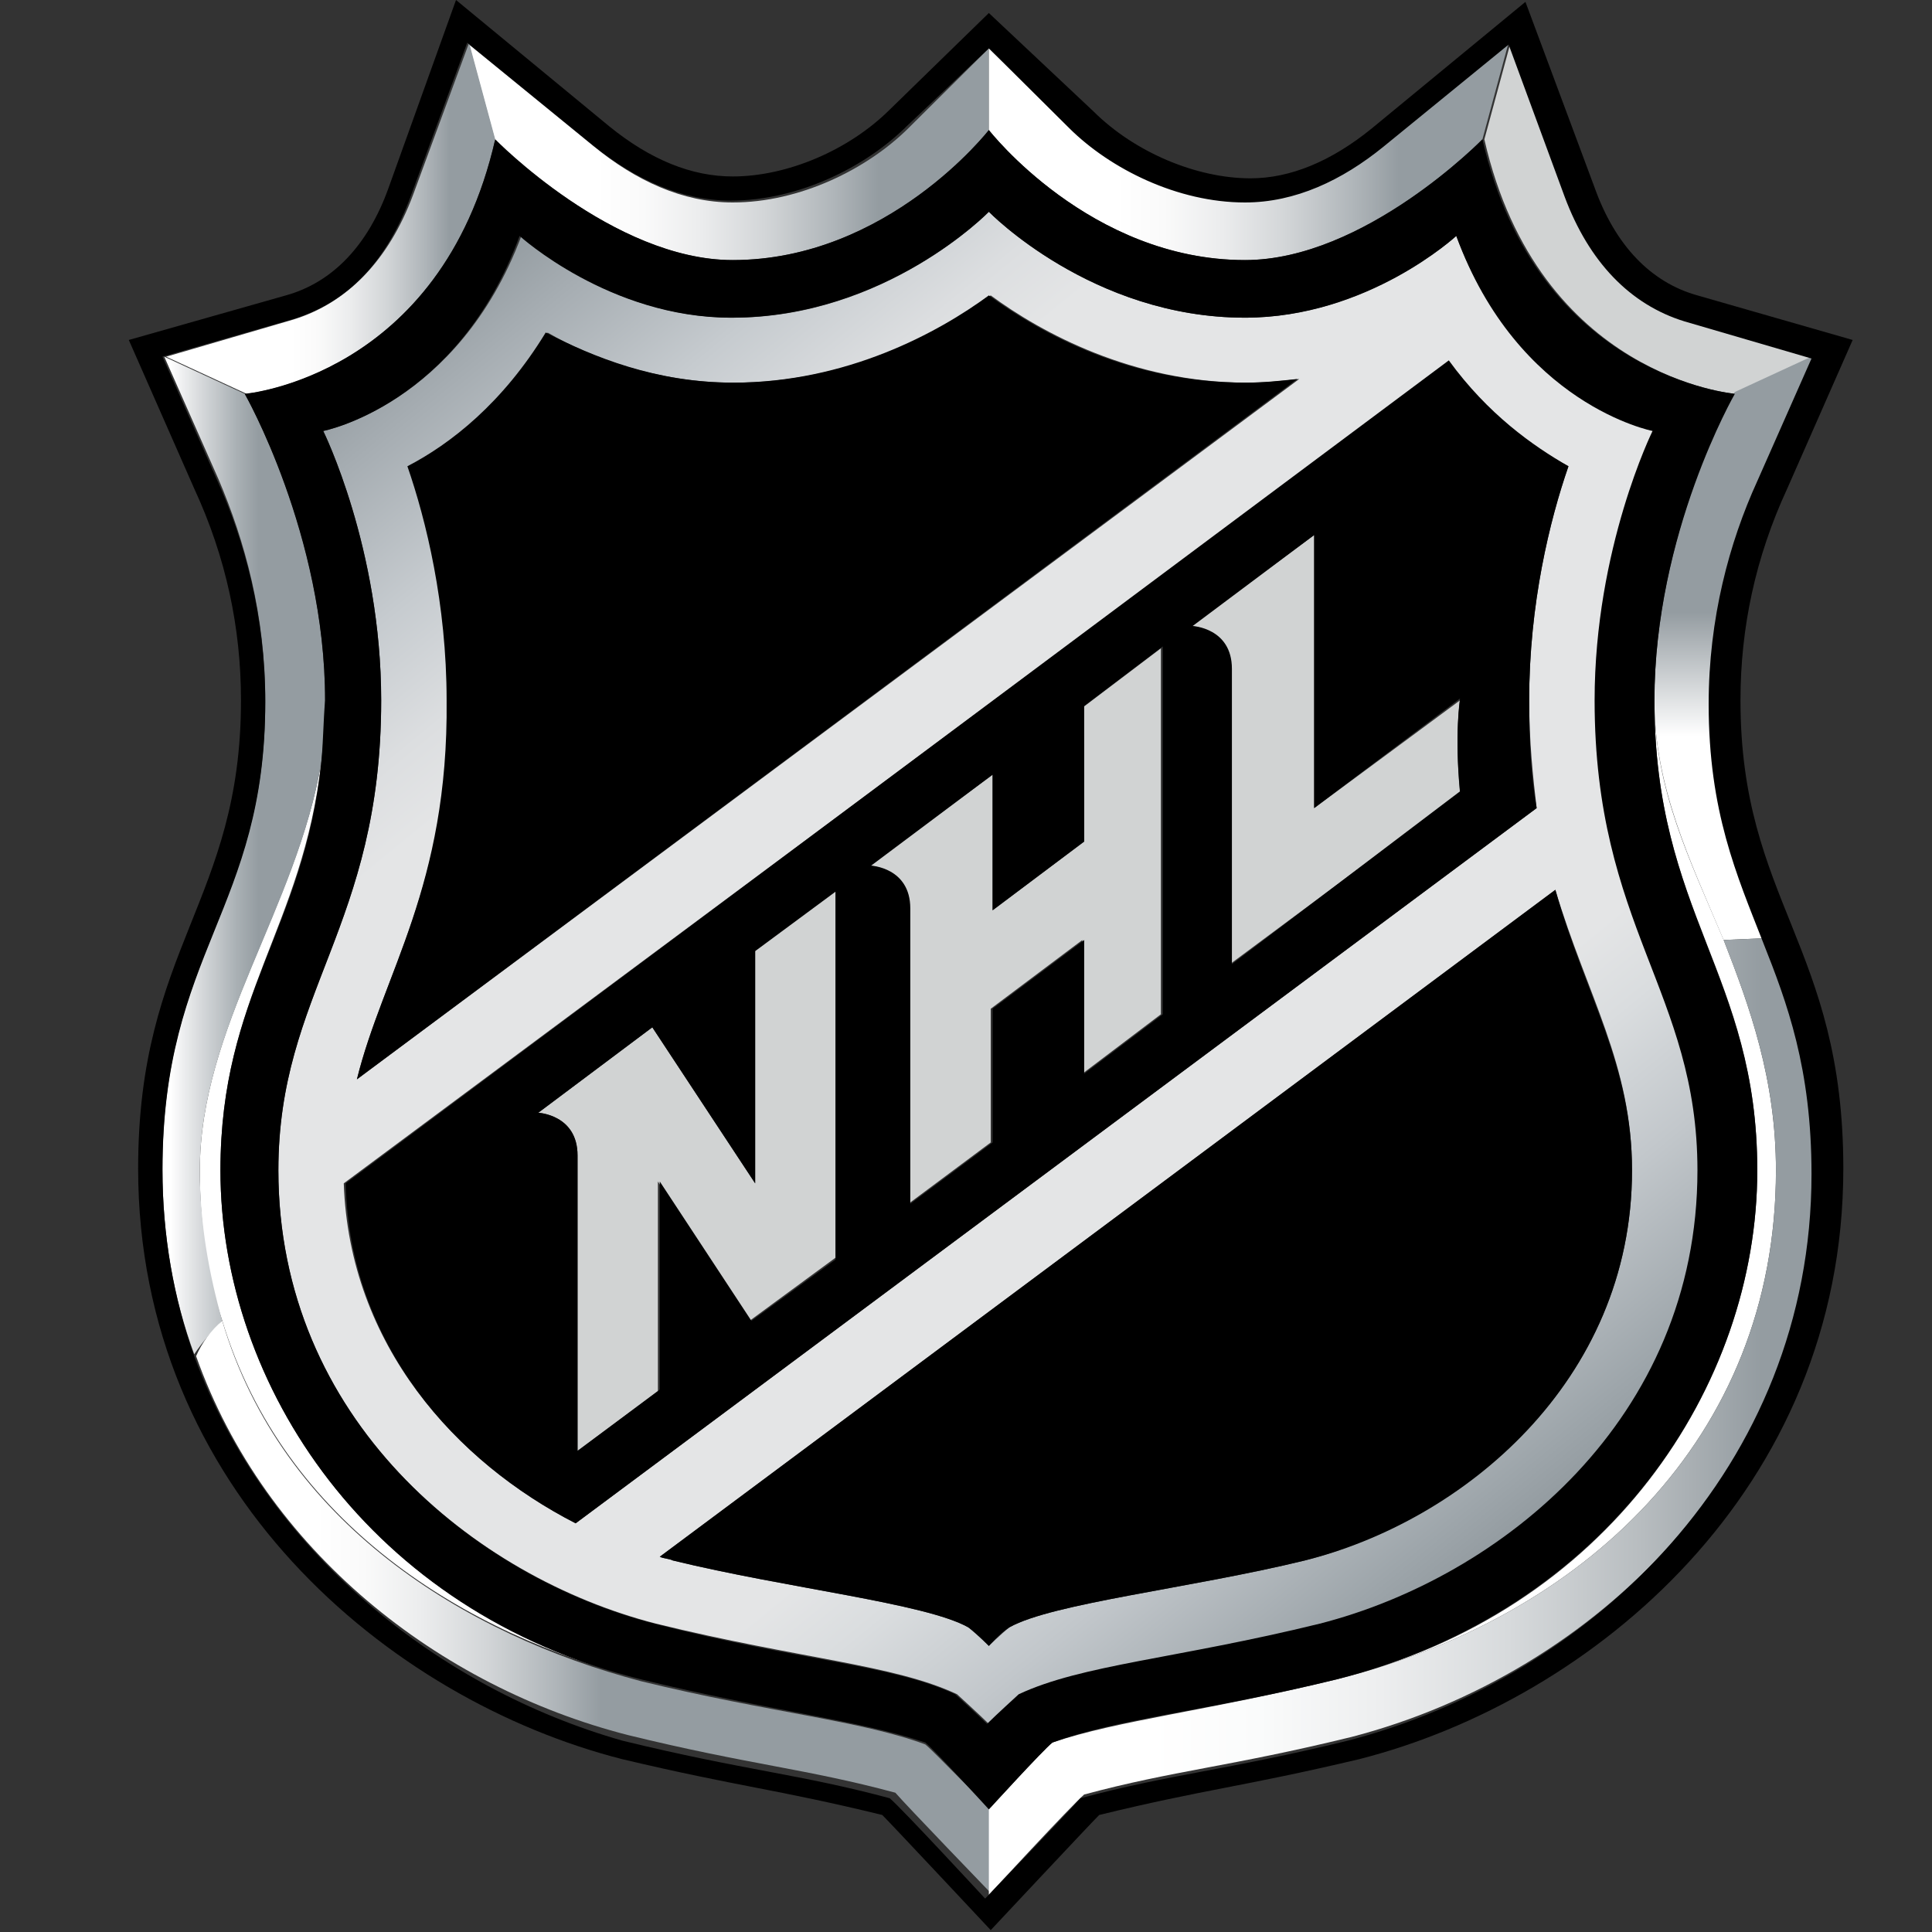<?xml version="1.0" encoding="UTF-8"?>
<svg width="30px" height="30px" viewBox="0 0 30 30" version="1.1" xmlns="http://www.w3.org/2000/svg" xmlns:xlink="http://www.w3.org/1999/xlink">
    <rect x="0" y="0" width="30" height="30" fill="#333333" stroke="none"/>
    <!-- Generator: Sketch 50.2 (55047) - http://www.bohemiancoding.com/sketch -->
    <title>Artboard 2</title>
    <desc>Created with Sketch.</desc>
    <defs>
        <linearGradient x1="-9.364%" y1="49.999%" x2="117.786%" y2="49.999%" id="linearGradient-1">
            <stop stop-color="#FFFFFF" offset="11.24%"></stop>
            <stop stop-color="#DDDFE1" offset="23.5%"></stop>
            <stop stop-color="#A8AFB3" offset="43.93%"></stop>
            <stop stop-color="#949CA1" offset="53.93%"></stop>
        </linearGradient>
        <linearGradient x1="50%" y1="100%" x2="50%" y2="0.252%" id="linearGradient-2">
            <stop stop-color="#FFFFFF" offset="0%"></stop>
            <stop stop-color="#FFFFFF" offset="34.83%"></stop>
            <stop stop-color="#949CA1" offset="56.18%"></stop>
            <stop stop-color="#949CA1" offset="100%"></stop>
        </linearGradient>
        <linearGradient x1="-0.148%" y1="50%" x2="99.852%" y2="50%" id="linearGradient-3">
            <stop stop-color="#FFFFFF" offset="15.17%"></stop>
            <stop stop-color="#FAFAFA" offset="21.2%"></stop>
            <stop stop-color="#EBECED" offset="28.63%"></stop>
            <stop stop-color="#D2D5D7" offset="36.81%"></stop>
            <stop stop-color="#AFB5B9" offset="45.46%"></stop>
            <stop stop-color="#949CA1" offset="51.12%"></stop>
        </linearGradient>
        <linearGradient x1="83.094%" y1="89.779%" x2="17.008%" y2="1.66%" id="linearGradient-4">
            <stop stop-color="#949CA1" offset="0%"></stop>
            <stop stop-color="#9DA5AA" offset="2.59%"></stop>
            <stop stop-color="#C2C7CB" offset="12.59%"></stop>
            <stop stop-color="#DADDDF" offset="20.5%"></stop>
            <stop stop-color="#E4E5E6" offset="25.28%"></stop>
            <stop stop-color="#E4E5E6" offset="75.28%"></stop>
            <stop stop-color="#DCDEE0" offset="79.82%"></stop>
            <stop stop-color="#C6CBCF" offset="86.85%"></stop>
            <stop stop-color="#A6ADB2" offset="95.43%"></stop>
            <stop stop-color="#949CA1" offset="100%"></stop>
        </linearGradient>
        <linearGradient x1="-0.142%" y1="49.999%" x2="99.998%" y2="49.999%" id="linearGradient-5">
            <stop stop-color="#FFFFFF" offset="24.72%"></stop>
            <stop stop-color="#FAFAFA" offset="33.76%"></stop>
            <stop stop-color="#EBECED" offset="44.92%"></stop>
            <stop stop-color="#D2D5D7" offset="57.18%"></stop>
            <stop stop-color="#AFB5B9" offset="70.15%"></stop>
            <stop stop-color="#949CA1" offset="78.65%"></stop>
        </linearGradient>
        <linearGradient x1="1.60756275e-14%" y1="50%" x2="100%" y2="50%" id="linearGradient-6">
            <stop stop-color="#FFFFFF" offset="19.66%"></stop>
            <stop stop-color="#FAFBFB" offset="32.81%"></stop>
            <stop stop-color="#EDEEEF" offset="47.46%"></stop>
            <stop stop-color="#D7DADC" offset="62.82%"></stop>
            <stop stop-color="#B8BDC0" offset="78.58%"></stop>
            <stop stop-color="#949CA1" offset="93.26%"></stop>
        </linearGradient>
        <linearGradient x1="0%" y1="50%" x2="100.144%" y2="50%" id="linearGradient-7">
            <stop stop-color="#FFFFFF" offset="24.72%"></stop>
            <stop stop-color="#FAFAFA" offset="33.76%"></stop>
            <stop stop-color="#EBECED" offset="44.92%"></stop>
            <stop stop-color="#D2D5D7" offset="57.19%"></stop>
            <stop stop-color="#AFB5B9" offset="70.16%"></stop>
            <stop stop-color="#949CA1" offset="78.65%"></stop>
        </linearGradient>
        <linearGradient x1="-0.729%" y1="49.999%" x2="99.768%" y2="49.999%" id="linearGradient-8">
            <stop stop-color="#FFFFFF" offset="38.76%"></stop>
            <stop stop-color="#FAFAFA" offset="46.77%"></stop>
            <stop stop-color="#EBECED" offset="56.65%"></stop>
            <stop stop-color="#D2D5D7" offset="67.51%"></stop>
            <stop stop-color="#AFB5B9" offset="79%"></stop>
            <stop stop-color="#949CA1" offset="86.52%"></stop>
        </linearGradient>
    </defs>
    <g id="Artboard-2" stroke="none" stroke-width="1" fill="none" fill-rule="evenodd">
        <g id="Group" transform="translate(2, 0)" fill-rule="nonzero">
            <g transform="translate(0.871, 10.673)" fill="#FFFFFF" id="Shape">
                <path d="M0.552,7.5 C0.552,4.788 1.829,3.75 2.119,1.154 C1.742,3.404 0.232,5.279 0.232,7.5 C0.232,8.365 0.348,9.144 0.581,9.837 C1.539,12.981 4.355,14.712 7.113,15.404 C2.874,14.365 0.552,10.846 0.552,7.5 Z"></path>
                <path d="M23.894,3.923 C23.371,2.683 22.819,1.587 22.819,0.202 C22.819,3.519 24.416,4.442 24.416,7.5 C24.416,10.846 22.094,14.365 17.884,15.404 C21.687,14.452 24.706,11.683 24.706,7.5 C24.706,6.087 24.3,4.962 23.894,3.923 Z"></path>
            </g>
            <g transform="translate(6.097, 0.577)" fill="#D1D3D3" id="Shape">
                <path d="M18.087,4.385 C17.216,4.125 16.606,3.49 16.229,2.452 L15.358,0.087 L14.952,1.587 C15.794,5.279 18.842,5.538 18.842,5.538 L20.09,4.962 L18.087,4.385 Z"></path>
                <path d="M3.629,17.798 L2.032,15.375 L0.261,16.702 C0.261,16.702 0.871,16.731 0.871,17.365 L0.871,21.952 L2.119,21.029 L2.119,17.769 L3.542,19.933 L4.877,18.952 L4.877,13.24 L3.629,14.163 L3.629,17.798 Z"></path>
                <path d="M8.739,12.49 L7.316,13.558 L7.316,11.452 L5.4,12.865 C5.4,12.865 6.01,12.894 6.01,13.529 L6.01,18.115 L7.287,17.163 L7.287,15.087 L8.71,14.019 L8.71,16.096 L9.929,15.173 L9.929,9.49 L8.71,10.413 C8.739,10.385 8.739,12.49 8.739,12.49 Z"></path>
                <path d="M12.31,11.971 L12.31,7.731 L10.394,9.144 C10.394,9.144 11.003,9.173 11.003,9.808 L11.003,14.394 L14.574,11.74 C14.487,10.817 14.574,10.298 14.574,10.298 L12.31,11.971 Z"></path>
            </g>
            <g transform="translate(0.29, 0.577)" id="Shape">
                <path d="M1.829,10.298 C1.829,13.529 0.232,14.192 0.232,17.567 C0.232,18.606 0.406,19.587 0.726,20.452 C0.842,20.279 0.987,20.106 1.161,19.933 C0.958,19.212 0.813,18.433 0.813,17.596 C0.813,15.375 2.323,13.529 2.7,11.25 C2.729,10.962 2.758,10.644 2.758,10.298 C2.758,7.702 1.51,5.538 1.51,5.538 L0.261,4.962 L1.103,6.865 C1.51,7.817 1.829,8.971 1.829,10.298 Z" fill="url(#linearGradient-1)"></path>
                <path d="M23.4,10.298 C23.4,11.654 23.952,12.779 24.474,14.019 L25.142,13.99 C24.735,12.952 24.3,11.971 24.3,10.298 C24.3,8.971 24.619,7.788 25.055,6.837 L25.897,4.933 L24.648,5.51 C24.619,5.538 23.4,7.731 23.4,10.298 Z" fill="url(#linearGradient-2)"></path>
                <path d="M12.077,26.51 C11.061,26.135 9.668,26.019 7.665,25.529 C4.935,24.808 2.09,23.077 1.161,19.933 C0.987,20.077 0.842,20.279 0.755,20.481 C1.829,23.51 4.529,25.615 7.461,26.365 C9.348,26.827 10.219,26.885 11.613,27.26 C11.787,27.462 13.094,28.817 13.094,28.817 L13.094,27.49 C13.065,27.519 12.223,26.625 12.077,26.51 Z" fill="url(#linearGradient-3)"></path>
                <path d="M7.897,24.635 C10.132,25.183 11.584,25.269 12.571,25.731 C12.571,25.731 12.919,26.048 13.065,26.192 C13.21,26.048 13.558,25.731 13.558,25.731 C14.545,25.269 15.997,25.212 18.232,24.635 C21.048,23.913 24.097,21.462 24.097,17.596 C24.097,14.827 22.5,13.817 22.5,10.298 C22.5,7.933 23.4,6.115 23.4,6.115 C23.4,6.115 21.31,5.712 20.323,3.087 C20.323,3.087 18.929,4.356 17.042,4.356 C14.661,4.356 13.065,2.712 13.065,2.712 C13.065,2.712 11.468,4.356 9.087,4.356 C7.171,4.356 5.806,3.087 5.806,3.087 C4.819,5.712 2.729,6.115 2.729,6.115 C2.729,6.115 3.629,7.933 3.629,10.298 C3.629,13.817 2.032,14.827 2.032,17.596 C2.032,21.462 5.081,23.913 7.897,24.635 Z M23.052,17.596 C23.052,20.885 20.41,23.019 17.971,23.654 C16.2,24.087 14.052,24.317 13.384,24.692 C13.239,24.808 13.065,24.981 13.065,24.981 C13.065,24.981 12.89,24.779 12.745,24.692 C12.077,24.317 9.929,24.087 8.158,23.654 C8.1,23.625 8.013,23.625 7.955,23.596 L21.861,13.24 C22.355,14.885 23.052,15.952 23.052,17.596 Z M22.065,6.663 C21.774,7.5 21.455,8.798 21.455,10.298 C21.455,10.933 21.513,11.481 21.571,11.971 L6.648,23.077 C4.79,22.125 3.135,20.308 3.048,17.798 L20.206,5.048 C20.816,5.856 21.513,6.375 22.065,6.663 Z M4.674,10.298 C4.674,8.798 4.355,7.5 4.065,6.663 C4.732,6.317 5.545,5.683 6.213,4.587 C6.91,4.99 7.926,5.365 9.116,5.365 C10.887,5.365 12.31,4.587 13.094,4.01 C13.877,4.587 15.3,5.365 17.071,5.365 C17.361,5.365 17.623,5.337 17.884,5.308 L3.252,16.183 C3.658,14.538 4.674,13.183 4.674,10.298 Z" fill="url(#linearGradient-4)"></path>
                <path d="M9.087,3.462 C11.497,3.462 13.065,1.442 13.065,1.442 L13.065,0.173 L11.816,1.413 C11.177,2.048 10.132,2.567 9.087,2.567 C8.303,2.567 7.577,2.221 6.939,1.702 L4.994,0.115 L5.4,1.615 C5.4,1.587 7.229,3.462 9.087,3.462 Z" fill="url(#linearGradient-5)"></path>
                <path d="M25.287,17.596 C25.287,21.779 22.268,24.548 18.465,25.5 C16.461,25.99 15.068,26.135 14.052,26.481 C13.906,26.596 13.065,27.519 13.065,27.519 L13.065,28.846 C13.065,28.846 14.342,27.462 14.545,27.288 C15.939,26.913 16.81,26.856 18.697,26.394 C22.471,25.413 25.897,22.154 25.897,17.596 C25.897,15.952 25.519,14.971 25.142,13.99 L24.474,14.019 C24.881,15.058 25.287,16.183 25.287,17.596 Z" fill="url(#linearGradient-6)"></path>
                <path d="M17.042,3.462 C18.9,3.462 20.729,1.587 20.729,1.587 L21.135,0.087 L19.19,1.673 C18.552,2.192 17.826,2.538 17.042,2.538 C15.997,2.538 14.952,2.019 14.313,1.385 L13.065,0.173 L13.065,1.442 C13.065,1.442 14.632,3.462 17.042,3.462 Z" fill="url(#linearGradient-7)"></path>
                <path d="M5.4,1.587 L4.994,0.087 L4.123,2.452 C3.745,3.462 3.106,4.125 2.265,4.385 L0.29,4.962 L1.539,5.538 C1.51,5.538 4.558,5.279 5.4,1.587 Z" fill="url(#linearGradient-8)"></path>
            </g>
            <g fill="#000000" id="Shape">
                <path d="M1.742,10.875 C1.742,13.99 0.145,14.712 0.145,18.144 C0.145,23.135 4.035,26.394 7.665,27.317 C9.494,27.75 10.045,27.779 11.7,28.183 C11.845,28.327 13.384,29.971 13.384,29.971 C13.384,29.971 14.923,28.327 15.068,28.183 C16.723,27.779 17.274,27.75 19.103,27.317 C22.732,26.394 26.623,23.135 26.623,18.144 C26.623,14.683 25.026,13.99 25.026,10.875 C25.026,9.75 25.258,8.654 25.752,7.587 L26.768,5.279 L24.358,4.587 C23.632,4.385 23.081,3.808 22.761,2.913 L21.687,0.029 L19.306,1.99 C18.668,2.51 18.029,2.769 17.419,2.769 C16.577,2.769 15.619,2.365 14.981,1.731 L13.355,0.202 L11.816,1.702 C11.177,2.337 10.219,2.74 9.377,2.74 C8.739,2.74 8.1,2.481 7.461,1.962 L5.081,0 L4.035,2.913 C3.716,3.808 3.165,4.385 2.439,4.587 L0,5.279 L1.016,7.587 C1.51,8.654 1.742,9.75 1.742,10.875 Z M2.526,4.962 C3.397,4.702 4.006,4.067 4.384,3.029 L5.255,0.663 L7.2,2.25 C7.839,2.769 8.565,3.115 9.348,3.115 C10.394,3.115 11.439,2.596 12.077,1.962 L13.355,0.75 L14.603,1.99 C15.242,2.625 16.287,3.144 17.332,3.144 C18.116,3.144 18.842,2.798 19.481,2.279 L21.426,0.692 L22.297,3.058 C22.674,4.067 23.313,4.731 24.155,4.99 L26.129,5.567 L25.287,7.471 C24.852,8.423 24.532,9.606 24.532,10.933 C24.532,12.606 24.968,13.587 25.374,14.625 C25.752,15.577 26.129,16.587 26.129,18.231 C26.129,22.788 22.703,26.048 18.929,27.029 C17.042,27.49 16.171,27.548 14.777,27.923 C14.603,28.125 13.297,29.481 13.297,29.481 C13.297,29.481 12.019,28.096 11.816,27.923 C10.423,27.548 9.552,27.49 7.665,27.029 C4.819,26.221 2.119,24.087 1.016,21.058 C0.697,20.163 0.523,19.183 0.523,18.173 C0.523,14.769 2.119,14.135 2.119,10.904 C2.119,9.577 1.8,8.394 1.365,7.442 L0.523,5.538 L2.526,4.962 Z"></path>
                <path d="M8.245,24.173 C8.303,24.202 8.39,24.202 8.448,24.231 C10.219,24.663 12.368,24.894 13.035,25.269 C13.181,25.385 13.355,25.558 13.355,25.558 C13.355,25.558 13.529,25.356 13.674,25.269 C14.342,24.894 16.49,24.663 18.261,24.231 C20.7,23.625 23.342,21.462 23.342,18.173 C23.342,16.529 22.616,15.462 22.152,13.817 L8.245,24.173 Z"></path>
                <path d="M3.542,16.76 L18.145,5.885 C17.884,5.913 17.623,5.942 17.332,5.942 C15.532,5.942 14.139,5.163 13.355,4.587 C12.571,5.163 11.148,5.942 9.377,5.942 C8.187,5.942 7.2,5.538 6.474,5.163 C5.806,6.26 4.994,6.894 4.326,7.24 C4.616,8.077 4.935,9.375 4.935,10.875 C4.965,13.76 3.948,15.115 3.542,16.76 Z"></path>
                <path d="M6.939,23.654 L21.861,12.548 C21.774,12.058 21.745,11.51 21.745,10.875 C21.745,9.375 22.065,8.077 22.355,7.24 C21.803,6.923 21.106,6.433 20.497,5.596 L3.368,18.375 C3.426,20.885 5.081,22.702 6.939,23.654 Z M18.406,8.308 L18.406,12.548 L20.671,10.846 C20.671,10.846 20.584,11.394 20.671,12.288 L17.129,14.971 L17.129,10.385 C17.129,9.75 16.519,9.721 16.519,9.721 L18.406,8.308 Z M13.413,12.029 L13.413,14.135 L14.835,13.067 L14.835,10.962 L16.055,10.038 L16.055,15.75 L14.835,16.673 L14.835,14.596 L13.413,15.663 L13.413,17.74 L12.135,18.692 L12.135,14.106 C12.135,13.471 11.526,13.442 11.526,13.442 L13.413,12.029 Z M8.129,15.952 L9.726,18.375 L9.726,14.769 L10.974,13.846 L10.974,19.558 L9.668,20.51 L8.245,18.346 L8.245,21.577 L6.968,22.529 L6.968,17.942 C6.968,17.308 6.358,17.279 6.358,17.279 L8.129,15.952 Z"></path>
                <path d="M2.99,11.827 C2.729,14.423 1.423,15.433 1.423,18.173 C1.423,21.519 3.745,25.038 7.955,26.077 C9.958,26.567 11.352,26.712 12.368,27.058 C12.513,27.173 13.355,28.096 13.355,28.096 C13.355,28.096 14.197,27.173 14.342,27.058 C15.358,26.683 16.752,26.567 18.755,26.077 C22.965,25.01 25.287,21.519 25.287,18.173 C25.287,15.144 23.69,14.192 23.69,10.875 C23.69,8.279 24.939,6.115 24.939,6.115 C24.939,6.115 21.861,5.856 21.019,2.163 C21.019,2.163 19.19,4.038 17.332,4.038 C14.923,4.038 13.355,2.019 13.355,2.019 C13.355,2.019 11.787,4.038 9.377,4.038 C7.519,4.038 5.69,2.163 5.69,2.163 C4.848,5.856 1.8,6.115 1.8,6.115 C1.8,6.115 3.048,8.308 3.048,10.875 C3.019,11.221 3.019,11.538 2.99,11.827 Z M3.019,6.692 C3.019,6.692 5.11,6.288 6.068,3.663 C6.068,3.663 7.461,4.933 9.348,4.933 C11.758,4.933 13.355,3.288 13.355,3.288 C13.355,3.288 14.952,4.933 17.332,4.933 C19.248,4.933 20.613,3.663 20.613,3.663 C21.571,6.288 23.661,6.692 23.661,6.692 C23.661,6.692 22.761,8.51 22.761,10.875 C22.761,14.394 24.358,15.404 24.358,18.173 C24.358,22.038 21.31,24.49 18.494,25.212 C16.258,25.76 14.806,25.846 13.819,26.308 C13.819,26.308 13.471,26.625 13.326,26.769 C13.181,26.625 12.832,26.308 12.832,26.308 C11.845,25.846 10.394,25.788 8.158,25.212 C5.371,24.49 2.323,22.038 2.323,18.173 C2.323,15.404 3.919,14.394 3.919,10.875 C3.919,8.51 3.019,6.692 3.019,6.692 Z"></path>
            </g>
        </g>
    </g>
</svg>